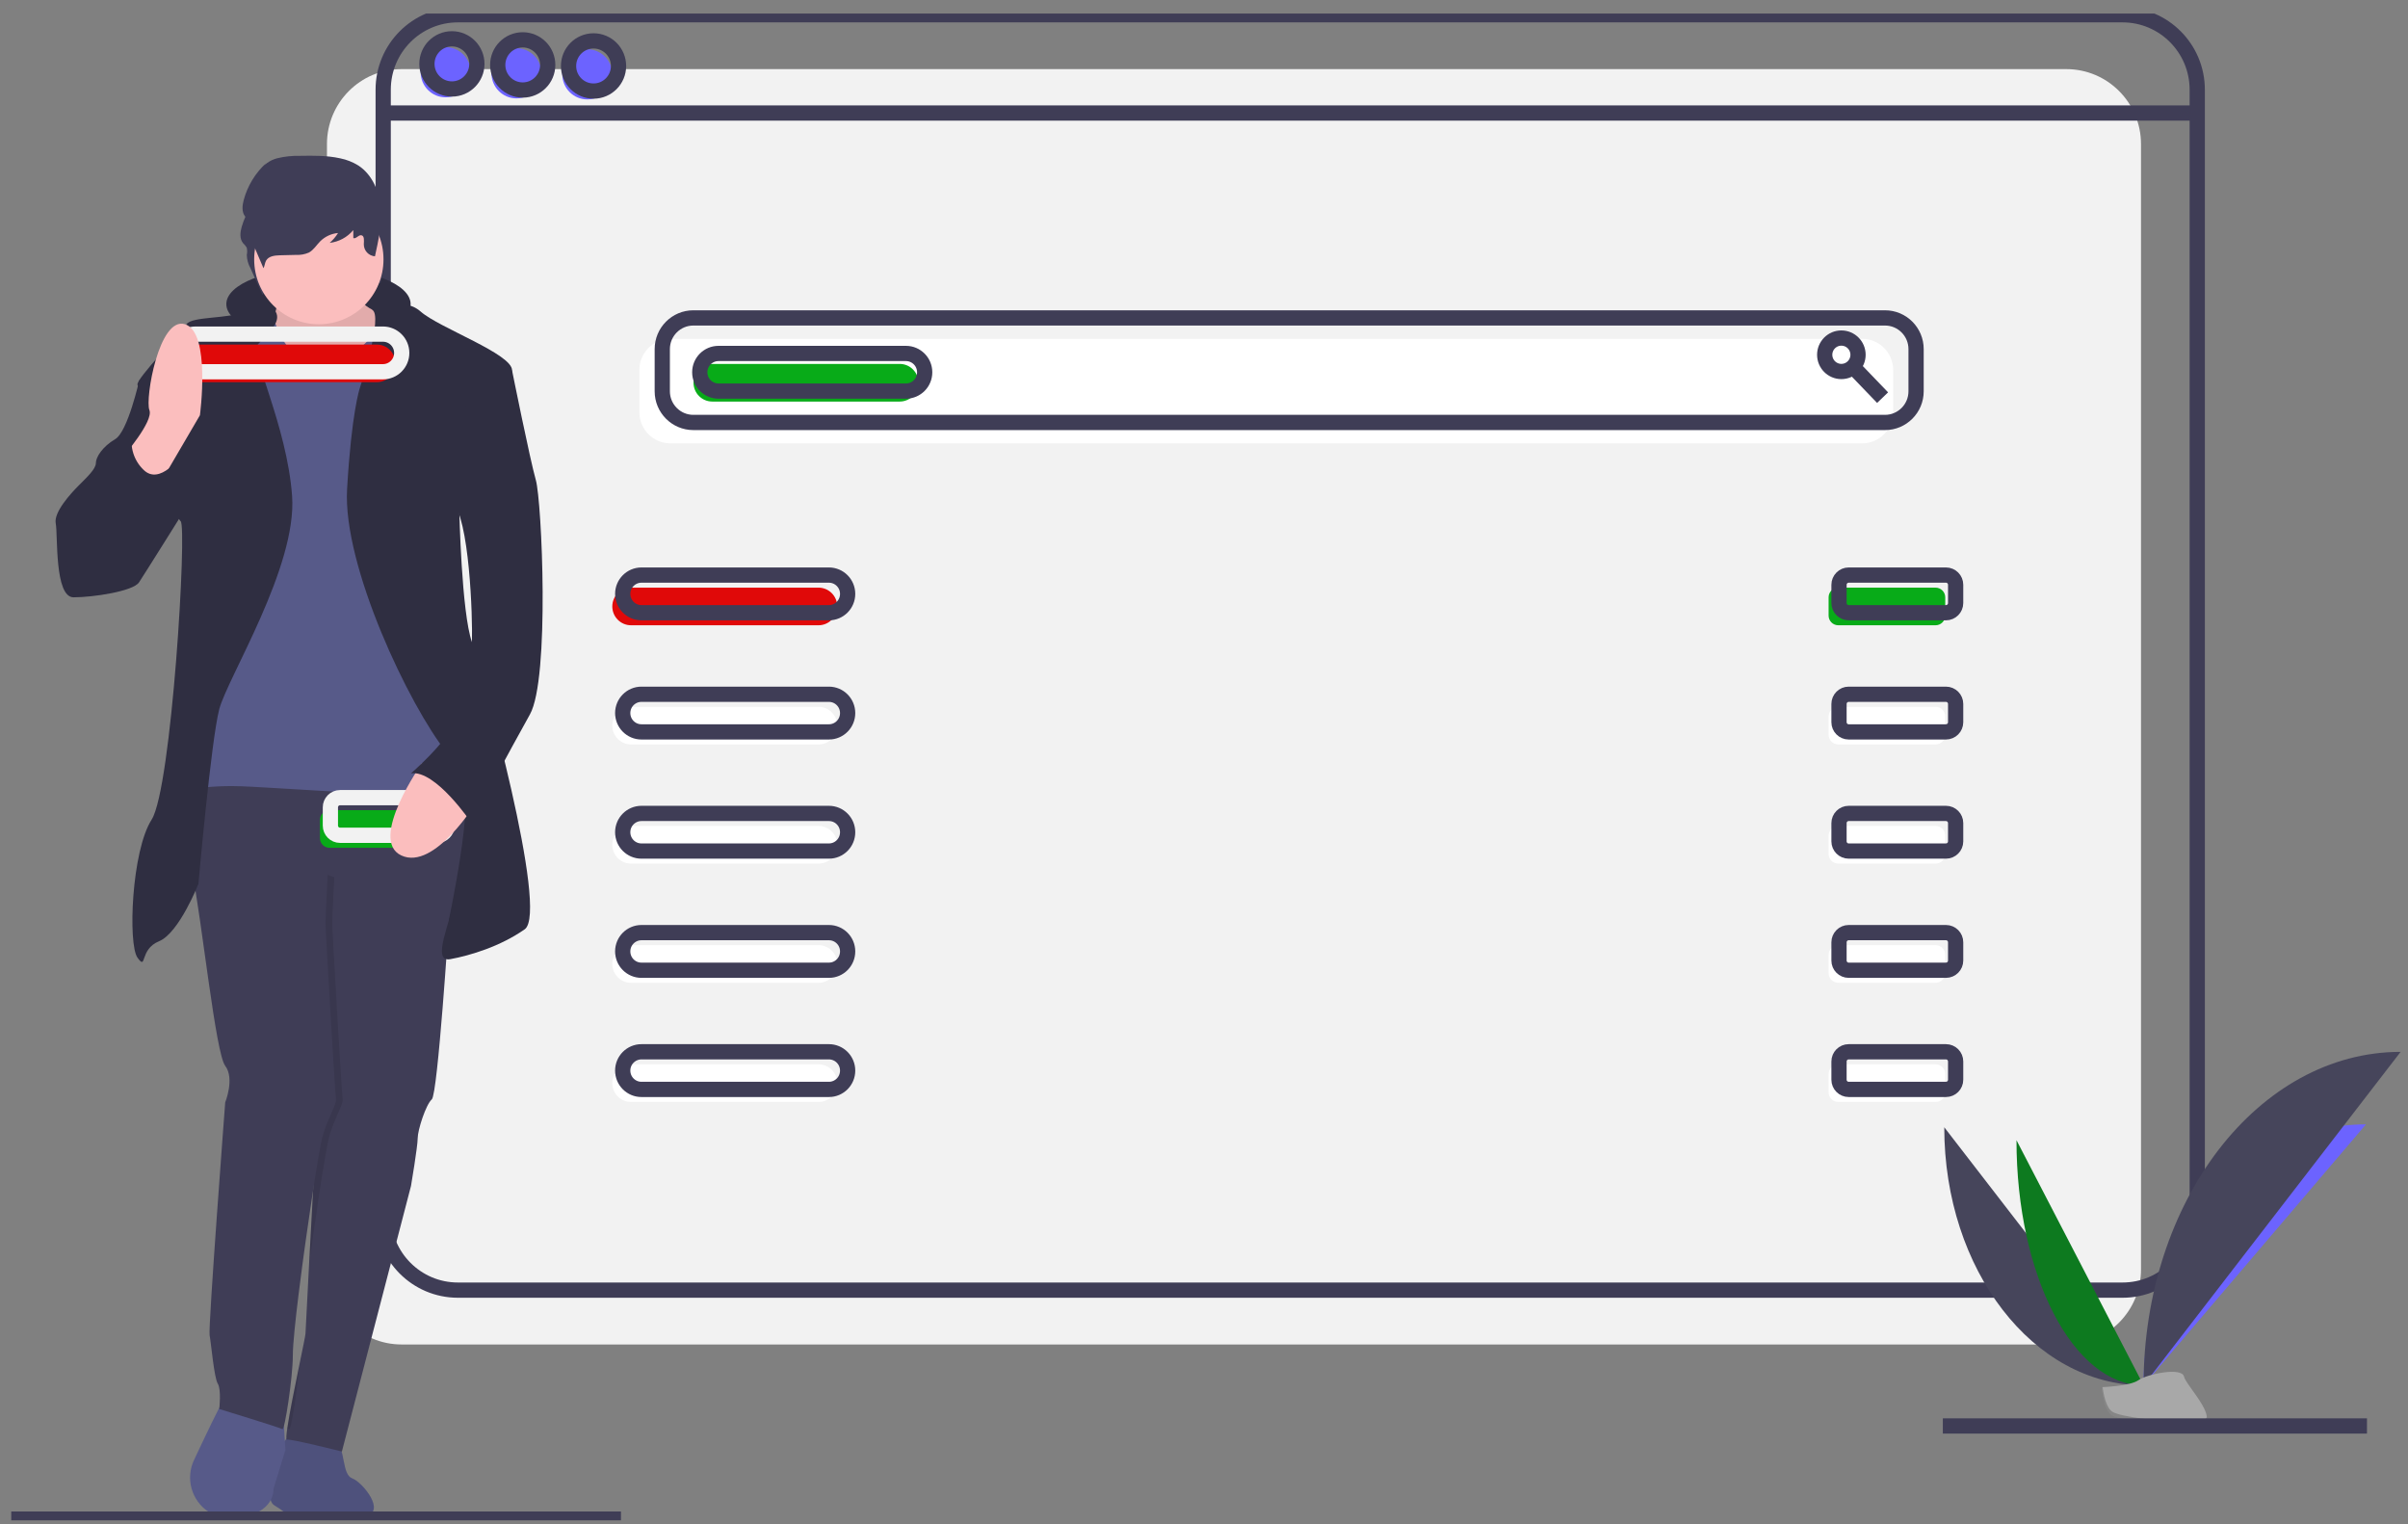 <svg width="158" height="100" viewBox="0 0 158 100" fill="none" xmlns="http://www.w3.org/2000/svg">
<rect x="0" y="0" width="158" height="100" fill="#808080" stroke="none"/>
<g clip-path="url(#clip0)">
<path d="M135.58 4.534H26.354C23.647 4.534 21.453 6.737 21.453 9.454V83.286C21.453 86.003 23.647 88.205 26.354 88.205H135.58C138.287 88.205 140.481 86.003 140.481 83.286V9.454C140.481 6.737 138.287 4.534 135.58 4.534Z" fill="#F2F2F2"/>
<path d="M122.182 22.229H43.991C42.865 22.229 41.953 23.145 41.953 24.274V27.041C41.953 28.171 42.865 29.087 43.991 29.087H122.182C123.308 29.087 124.22 28.171 124.22 27.041V24.274C124.22 23.145 123.308 22.229 122.182 22.229Z" fill="white"/>
<path d="M139.27 0.968H30.044C27.337 0.968 25.143 3.17 25.143 5.887V79.719C25.143 82.436 27.337 84.639 30.044 84.639H139.27C141.977 84.639 144.171 82.436 144.171 79.719V5.887C144.171 3.17 141.977 0.968 139.27 0.968Z" stroke="#3F3D56" stroke-miterlimit="10"/>
<path d="M25.212 7.415H144.24" stroke="#3F3D56" stroke-miterlimit="10"/>
<path d="M29.242 6.386C30.148 6.386 30.882 5.649 30.882 4.74C30.882 3.831 30.148 3.094 29.242 3.094C28.336 3.094 27.602 3.831 27.602 4.74C27.602 5.649 28.336 6.386 29.242 6.386Z" fill="#6C63FF"/>
<path d="M33.888 6.455C34.794 6.455 35.528 5.718 35.528 4.809C35.528 3.9 34.794 3.163 33.888 3.163C32.983 3.163 32.248 3.9 32.248 4.809C32.248 5.718 32.983 6.455 33.888 6.455Z" fill="#6C63FF"/>
<path d="M38.535 6.523C39.441 6.523 40.175 5.786 40.175 4.877C40.175 3.968 39.441 3.231 38.535 3.231C37.63 3.231 36.895 3.968 36.895 4.877C36.895 5.786 37.63 6.523 38.535 6.523Z" fill="#6C63FF"/>
<path d="M29.652 5.838C30.557 5.838 31.291 5.101 31.291 4.192C31.291 3.283 30.557 2.546 29.652 2.546C28.746 2.546 28.012 3.283 28.012 4.192C28.012 5.101 28.746 5.838 29.652 5.838Z" stroke="#3F3D56" stroke-miterlimit="10"/>
<path d="M34.298 5.906C35.204 5.906 35.938 5.169 35.938 4.26C35.938 3.351 35.204 2.614 34.298 2.614C33.392 2.614 32.658 3.351 32.658 4.26C32.658 5.169 33.392 5.906 34.298 5.906Z" stroke="#3F3D56" stroke-miterlimit="10"/>
<path d="M38.945 5.975C39.851 5.975 40.585 5.238 40.585 4.329C40.585 3.42 39.851 2.683 38.945 2.683C38.039 2.683 37.305 3.42 37.305 4.329C37.305 5.238 38.039 5.975 38.945 5.975Z" stroke="#3F3D56" stroke-miterlimit="10"/>
<path d="M123.684 20.857H45.493C44.368 20.857 43.455 21.773 43.455 22.903V25.67C43.455 26.8 44.368 27.716 45.493 27.716H123.684C124.81 27.716 125.723 26.8 125.723 25.67V22.903C125.723 21.773 124.81 20.857 123.684 20.857Z" stroke="#3F3D56" stroke-miterlimit="10"/>
<path d="M120.82 24.372C121.424 24.372 121.914 23.881 121.914 23.275C121.914 22.669 121.424 22.178 120.82 22.178C120.217 22.178 119.727 22.669 119.727 23.275C119.727 23.881 120.217 24.372 120.82 24.372Z" stroke="#3F3D56" stroke-miterlimit="10"/>
<path d="M121.627 24.113L123.526 26.087" stroke="#3F3D56" stroke-miterlimit="10"/>
<path d="M59.034 23.875H46.735C46.056 23.875 45.505 24.428 45.505 25.11V25.11C45.505 25.791 46.056 26.344 46.735 26.344H59.034C59.713 26.344 60.264 25.791 60.264 25.11C60.264 24.428 59.713 23.875 59.034 23.875Z" fill="#08AB18"/>
<path d="M47.145 23.189H59.444C60.123 23.189 60.673 23.741 60.673 24.423V24.423C60.673 25.105 60.123 25.657 59.444 25.657H47.145C46.465 25.657 45.915 25.105 45.915 24.423V24.423C45.915 23.741 46.465 23.189 47.145 23.189Z" stroke="#3F3D56" stroke-miterlimit="10"/>
<path d="M53.705 38.552H41.406C40.726 38.552 40.176 39.105 40.176 39.786V39.786C40.176 40.468 40.726 41.021 41.406 41.021H53.705C54.384 41.021 54.935 40.468 54.935 39.786C54.935 39.105 54.384 38.552 53.705 38.552Z" fill="#E00909"/>
<path d="M53.705 46.37H41.406C40.726 46.37 40.176 46.923 40.176 47.605C40.176 48.286 40.726 48.839 41.406 48.839H53.705C54.384 48.839 54.935 48.286 54.935 47.605C54.935 46.923 54.384 46.37 53.705 46.37Z" fill="white"/>
<path d="M53.705 54.188H41.406C40.726 54.188 40.176 54.741 40.176 55.423C40.176 56.105 40.726 56.657 41.406 56.657H53.705C54.384 56.657 54.935 56.105 54.935 55.423C54.935 54.741 54.384 54.188 53.705 54.188Z" fill="white"/>
<path d="M53.705 62.007H41.406C40.726 62.007 40.176 62.559 40.176 63.241C40.176 63.923 40.726 64.476 41.406 64.476H53.705C54.384 64.476 54.935 63.923 54.935 63.241C54.935 62.559 54.384 62.007 53.705 62.007Z" fill="white"/>
<path d="M53.705 69.825H41.406C40.726 69.825 40.176 70.378 40.176 71.06C40.176 71.742 40.726 72.294 41.406 72.294H53.705C54.384 72.294 54.935 71.742 54.935 71.06C54.935 70.378 54.384 69.825 53.705 69.825Z" fill="white"/>
<path d="M42.089 37.728H54.388C55.068 37.728 55.618 38.281 55.618 38.963V38.963C55.618 39.645 55.068 40.197 54.388 40.197H42.089C41.41 40.197 40.859 39.645 40.859 38.963V38.963C40.859 38.281 41.41 37.728 42.089 37.728Z" stroke="#3F3D56" stroke-miterlimit="10"/>
<path d="M54.388 45.547H42.089C41.41 45.547 40.859 46.1 40.859 46.781C40.859 47.463 41.41 48.016 42.089 48.016H54.388C55.068 48.016 55.618 47.463 55.618 46.781C55.618 46.1 55.068 45.547 54.388 45.547Z" stroke="#3F3D56" stroke-miterlimit="10"/>
<path d="M54.388 53.365H42.089C41.41 53.365 40.859 53.918 40.859 54.6C40.859 55.282 41.41 55.834 42.089 55.834H54.388C55.068 55.834 55.618 55.282 55.618 54.6C55.618 53.918 55.068 53.365 54.388 53.365Z" stroke="#3F3D56" stroke-miterlimit="10"/>
<path d="M42.089 61.184H54.388C55.068 61.184 55.618 61.736 55.618 62.418V62.418C55.618 63.1 55.068 63.653 54.388 63.653H42.089C41.41 63.653 40.859 63.1 40.859 62.418V62.418C40.859 61.736 41.41 61.184 42.089 61.184Z" stroke="#3F3D56" stroke-miterlimit="10"/>
<path d="M42.089 69.002H54.388C55.068 69.002 55.618 69.555 55.618 70.236V70.236C55.618 70.918 55.068 71.471 54.388 71.471H42.089C41.41 71.471 40.859 70.918 40.859 70.236V70.236C40.859 69.555 41.41 69.002 42.089 69.002Z" stroke="#3F3D56" stroke-miterlimit="10"/>
<path d="M127.001 38.552H120.617C120.267 38.552 119.983 38.837 119.983 39.188V40.384C119.983 40.736 120.267 41.021 120.617 41.021H127.001C127.352 41.021 127.636 40.736 127.636 40.384V39.188C127.636 38.837 127.352 38.552 127.001 38.552Z" fill="#08AB18"/>
<path d="M127.001 46.37H120.617C120.267 46.37 119.983 46.655 119.983 47.007V48.202C119.983 48.554 120.267 48.839 120.617 48.839H127.001C127.352 48.839 127.636 48.554 127.636 48.202V47.007C127.636 46.655 127.352 46.37 127.001 46.37Z" fill="white"/>
<path d="M127.001 54.188H120.617C120.267 54.188 119.983 54.474 119.983 54.825V56.021C119.983 56.372 120.267 56.657 120.617 56.657H127.001C127.352 56.657 127.636 56.372 127.636 56.021V54.825C127.636 54.474 127.352 54.188 127.001 54.188Z" fill="white"/>
<path d="M127.001 62.007H120.617C120.267 62.007 119.983 62.292 119.983 62.644V63.839C119.983 64.191 120.267 64.476 120.617 64.476H127.001C127.352 64.476 127.636 64.191 127.636 63.839V62.644C127.636 62.292 127.352 62.007 127.001 62.007Z" fill="white"/>
<path d="M127.001 69.825H120.617C120.267 69.825 119.983 70.11 119.983 70.462V71.657C119.983 72.009 120.267 72.294 120.617 72.294H127.001C127.352 72.294 127.636 72.009 127.636 71.657V70.462C127.636 70.11 127.352 69.825 127.001 69.825Z" fill="white"/>
<path d="M127.684 37.728H121.3C120.95 37.728 120.666 38.014 120.666 38.365V39.561C120.666 39.912 120.95 40.197 121.3 40.197H127.684C128.035 40.197 128.319 39.912 128.319 39.561V38.365C128.319 38.014 128.035 37.728 127.684 37.728Z" stroke="#3F3D56" stroke-miterlimit="10"/>
<path d="M127.684 45.547H121.3C120.95 45.547 120.666 45.832 120.666 46.184V47.379C120.666 47.731 120.95 48.016 121.3 48.016H127.684C128.035 48.016 128.319 47.731 128.319 47.379V46.184C128.319 45.832 128.035 45.547 127.684 45.547Z" stroke="#3F3D56" stroke-miterlimit="10"/>
<path d="M127.684 53.365H121.3C120.95 53.365 120.666 53.65 120.666 54.002V55.197C120.666 55.549 120.95 55.834 121.3 55.834H127.684C128.035 55.834 128.319 55.549 128.319 55.197V54.002C128.319 53.65 128.035 53.365 127.684 53.365Z" stroke="#3F3D56" stroke-miterlimit="10"/>
<path d="M127.684 61.184H121.3C120.95 61.184 120.666 61.469 120.666 61.82V63.016C120.666 63.367 120.95 63.653 121.3 63.653H127.684C128.035 63.653 128.319 63.367 128.319 63.016V61.82C128.319 61.469 128.035 61.184 127.684 61.184Z" stroke="#3F3D56" stroke-miterlimit="10"/>
<path d="M127.684 69.002H121.3C120.95 69.002 120.666 69.287 120.666 69.639V70.834C120.666 71.186 120.95 71.471 121.3 71.471H127.684C128.035 71.471 128.319 71.186 128.319 70.834V69.639C128.319 69.287 128.035 69.002 127.684 69.002Z" stroke="#3F3D56" stroke-miterlimit="10"/>
<path d="M32.745 51.349H25.236V61.236H32.745V51.349Z" fill="#2F2E41"/>
<path d="M19.31 93.76C19.31 93.76 21.407 93.76 22.041 94.445C22.675 95.13 22.431 96.745 23.114 96.99C23.796 97.235 25.357 99.193 23.991 99.437C23.039 99.608 21.136 99.684 20.073 99.714C19.607 99.727 19.151 99.578 18.782 99.294C18.529 99.099 18.266 98.918 17.994 98.752C17.262 98.312 17.994 95.375 17.994 95.375L19.31 93.76Z" fill="#575A89"/>
<path opacity="0.1" d="M19.31 93.76C19.31 93.76 21.407 93.76 22.041 94.445C22.675 95.13 22.431 96.745 23.114 96.99C23.796 97.235 25.357 99.193 23.991 99.437C23.039 99.608 21.136 99.684 20.073 99.714C19.607 99.727 19.151 99.578 18.782 99.294C18.529 99.099 18.266 98.918 17.994 98.752C17.262 98.312 17.994 95.375 17.994 95.375L19.31 93.76Z" fill="black"/>
<path d="M27.407 74.671C27.407 75.21 26.968 77.804 26.968 77.804L22.433 95.228C22.433 95.228 19.117 94.396 18.825 94.445C18.763 94.456 18.781 94.17 18.848 93.71C18.987 92.746 19.339 91.015 19.625 89.623C19.856 88.501 20.044 87.599 20.044 87.495C20.044 87.375 20.151 85.354 20.276 83.011C20.457 79.639 20.678 75.601 20.678 75.601L19.946 64.931L20.141 60.722L21.312 55.681L29.065 57.785L29.431 60.267L29.455 60.428C29.455 60.428 28.723 71.781 28.333 72.124C27.943 72.466 27.407 74.133 27.407 74.671Z" fill="#3F3D56"/>
<path d="M17.945 91.459C17.945 91.459 15.019 91.41 14.727 91.753C14.527 91.987 13.418 94.319 12.735 95.776C12.455 96.362 12.397 97.031 12.571 97.657C12.745 98.283 13.139 98.825 13.681 99.181C14.21 99.516 14.837 99.658 15.458 99.584C18.091 99.34 17.945 97.675 17.945 97.675L18.725 95.13L18.53 91.802L17.945 91.459Z" fill="#575A89"/>
<path opacity="0.1" d="M18.847 93.71C18.986 92.746 19.338 91.015 19.624 89.623C19.512 91.275 19.096 93.845 18.97 93.76C18.93 93.74 18.889 93.724 18.847 93.71Z" fill="black"/>
<path opacity="0.1" d="M22.481 72.126C22.53 72.42 21.993 73.301 21.652 74.378C21.311 75.455 20.384 82.209 20.384 82.209C20.384 82.209 20.341 82.52 20.275 83.011C20.456 79.639 20.677 75.601 20.677 75.601L19.945 64.931L20.14 60.722L21.311 55.681L29.064 57.785L29.43 60.267L21.945 57.394C21.945 57.394 21.798 60.037 21.798 60.575C21.798 61.114 22.432 71.833 22.481 72.126Z" fill="black"/>
<path d="M14.24 50.492C14.24 50.492 11.9 53.625 12.582 57.051C13.265 60.477 14.143 69.091 14.777 69.924C15.411 70.756 14.777 72.322 14.777 72.322C14.777 72.322 13.655 87.103 13.753 87.593C13.85 88.082 14.045 90.383 14.289 90.774C14.533 91.166 14.387 92.438 14.387 92.438C14.387 92.438 18.385 93.662 18.532 93.76C18.678 93.858 19.214 90.383 19.214 88.914C19.214 87.446 19.946 82.209 19.946 82.209C19.946 82.209 20.872 75.454 21.213 74.377C21.555 73.301 22.091 72.42 22.043 72.126C21.994 71.832 21.36 61.113 21.36 60.575C21.36 60.036 21.506 57.394 21.506 57.394L29.434 60.436C29.434 60.436 31.197 52.182 30.302 51.362C29.406 50.541 14.24 50.492 14.24 50.492Z" fill="#3F3D56"/>
<path d="M20.896 22.325C24.236 22.325 26.943 21.262 26.943 19.951C26.943 18.64 24.236 17.577 20.896 17.577C17.557 17.577 14.85 18.64 14.85 19.951C14.85 21.262 17.557 22.325 20.896 22.325Z" fill="#2F2E41"/>
<path d="M17.403 12.472C16.667 13.108 16.13 13.945 15.859 14.881C15.757 15.241 15.709 15.662 15.951 15.956C16.042 16.041 16.122 16.137 16.187 16.244C16.227 16.4 16.229 16.564 16.193 16.721C16.201 17.023 16.281 17.319 16.427 17.583L17.229 19.358C17.318 19.203 17.319 19.013 17.41 18.86C17.588 18.562 18.013 18.519 18.373 18.51L19.497 18.484C19.8 18.499 20.102 18.447 20.382 18.33C20.709 18.164 20.905 17.84 21.168 17.591C21.507 17.275 21.943 17.084 22.405 17.049C22.244 17.292 22.048 17.51 21.823 17.695C22.454 17.63 23.039 17.332 23.462 16.857L23.464 17.381C23.651 17.451 23.811 17.172 24.01 17.195C24.247 17.222 24.203 17.552 24.191 17.778C24.194 17.985 24.276 18.184 24.42 18.332C24.564 18.481 24.759 18.569 24.965 18.578C25.211 17.524 25.458 16.45 25.36 15.374C25.262 14.298 24.763 13.2 23.806 12.616C23.417 12.389 22.992 12.231 22.55 12.148C21.644 11.959 20.707 11.972 19.779 11.986C19.248 11.972 18.717 12.024 18.199 12.141C17.688 12.279 17.199 12.563 16.94 13.003" fill="#3F3D56"/>
<path d="M18.287 19.266C18.287 19.266 18.043 21.272 17.702 21.272C17.36 21.272 19.165 24.552 19.165 24.552L24.041 24.943L26.967 23.083L25.553 20.685C25.553 20.685 23.261 20.294 23.553 18.972C23.846 17.65 18.287 19.266 18.287 19.266Z" fill="#FBBEBE"/>
<path opacity="0.1" d="M18.287 19.266C18.287 19.266 18.043 21.272 17.702 21.272C17.36 21.272 19.165 24.552 19.165 24.552L24.041 24.943L26.967 23.083L25.553 20.685C25.553 20.685 23.261 20.294 23.553 18.972C23.846 17.65 18.287 19.266 18.287 19.266Z" fill="black"/>
<path d="M20.92 21.272C23.263 21.272 25.163 19.366 25.163 17.014C25.163 14.662 23.263 12.756 20.92 12.756C18.577 12.756 16.678 14.662 16.678 17.014C16.678 19.366 18.577 21.272 20.92 21.272Z" fill="#FBBEBE"/>
<path d="M21.31 23.573C21.31 23.573 24.236 23.72 25.163 20.44C25.163 20.44 28.04 21.028 28.284 22.398C28.527 23.769 32.087 50.395 30.917 51.57C29.746 52.744 17.848 51.57 15.215 51.57C12.582 51.57 11.07 52.108 11.07 52.108L14.63 35.418L15.02 24.013L15.702 20.979C15.702 20.979 17.713 20.372 17.951 20.92C18.189 21.468 18.872 24.111 21.31 23.573Z" fill="#575A89"/>
<path d="M18.085 20.44C18.085 20.44 16.873 19.951 15.995 20.44C15.118 20.93 12.582 20.734 12.241 21.272C11.899 21.811 8.925 24.845 9.022 25.237C9.12 25.628 11.412 33.9 11.851 34.194C12.289 34.487 11.265 51.716 9.949 53.772C8.632 55.828 8.388 61.946 9.022 62.827C9.656 63.708 9.12 62.288 10.436 61.75C11.753 61.212 13.021 57.981 13.021 57.981C13.021 57.981 13.85 48.584 14.386 46.528C14.923 44.472 19.506 37.179 19.165 32.53C18.824 27.88 16.386 23.23 16.922 22.594C17.458 21.957 18.518 21.174 18.085 20.44Z" fill="#2F2E41"/>
<path d="M24.407 20.318C24.407 20.318 26.382 19.363 27.601 20.44C28.82 21.517 33.648 23.23 33.599 24.307C33.55 25.384 30.137 33.509 30.137 33.509C30.137 33.509 30.283 40.214 30.966 42.123C31.649 44.032 36.038 59.841 34.428 60.967C32.819 62.093 30.869 62.68 29.552 62.925C28.235 63.169 29.649 60.331 29.796 58.911C29.942 57.492 31.746 52.401 29.308 49.367C26.87 46.332 22.481 37.131 22.774 32.089C23.066 27.048 23.603 25.482 23.603 25.482C23.603 25.482 25.188 20.66 24.407 20.318Z" fill="#2F2E41"/>
<path d="M9.997 24.943H9.139C9.139 24.943 8.388 28.321 7.559 28.81C6.73 29.299 6.291 29.985 6.291 30.376C6.291 30.768 5.706 31.306 5.17 31.845C4.633 32.383 3.512 33.607 3.658 34.341C3.804 35.075 3.561 39.187 4.828 39.187C6.096 39.187 8.729 38.795 9.12 38.208C9.51 37.62 12.143 33.411 12.143 33.411L9.997 24.943Z" fill="#2F2E41"/>
<path d="M17.453 10.711C16.748 11.359 16.242 12.194 15.992 13.12C15.896 13.48 15.85 13.9 16.079 14.194C16.166 14.28 16.241 14.376 16.303 14.482C16.34 14.639 16.342 14.802 16.308 14.959C16.315 15.26 16.391 15.555 16.529 15.822L17.288 17.596C17.372 17.441 17.373 17.251 17.459 17.098C17.627 16.8 18.029 16.757 18.37 16.748L19.432 16.722C19.719 16.737 20.006 16.684 20.269 16.569C20.578 16.402 20.764 16.078 21.012 15.829C21.326 15.517 21.74 15.325 22.181 15.287C22.031 15.529 21.846 15.747 21.632 15.934C22.236 15.864 22.791 15.564 23.181 15.095L23.183 15.619C23.36 15.69 23.511 15.411 23.7 15.433C23.924 15.46 23.882 15.79 23.871 16.016C23.869 16.218 23.943 16.413 24.079 16.562C24.215 16.71 24.402 16.801 24.603 16.816C24.835 15.762 25.069 14.688 24.976 13.612C24.883 12.536 24.411 11.439 23.507 10.854C23.142 10.629 22.74 10.47 22.319 10.387C21.463 10.197 20.576 10.21 19.699 10.224C19.196 10.21 18.694 10.262 18.205 10.379C17.711 10.5 17.284 10.809 17.014 11.242" fill="#3F3D56"/>
<path d="M24.72 22.605H12.42C11.741 22.605 11.19 23.157 11.19 23.839V23.839C11.19 24.521 11.741 25.073 12.42 25.073H24.72C25.399 25.073 25.949 24.521 25.949 23.839C25.949 23.157 25.399 22.605 24.72 22.605Z" fill="#E00909"/>
<path d="M12.83 21.919H25.129C25.808 21.919 26.359 22.472 26.359 23.153V23.153C26.359 23.835 25.808 24.388 25.129 24.388H12.83C12.151 24.388 11.6 23.835 11.6 23.153V23.153C11.6 22.472 12.151 21.919 12.83 21.919Z" stroke="#F2F2F2" stroke-miterlimit="10"/>
<path d="M8.095 29.935C8.095 29.935 10.095 27.635 9.802 26.901C9.509 26.166 10.436 20.733 12.143 21.272C13.849 21.81 13.118 27.243 13.118 27.243L10.485 31.746L9.119 31.257L8.095 29.935Z" fill="#FBBEBE"/>
<path d="M8.68 28.467L4.925 33.068C4.925 33.068 3.121 37.913 5.559 37.913C7.997 37.913 9.899 34.732 9.899 34.732L11.899 29.886C11.899 29.886 10.484 31.893 9.412 30.816C9.103 30.518 8.874 30.146 8.746 29.736C8.618 29.325 8.595 28.889 8.68 28.467Z" fill="#2F2E41"/>
<path d="M28.012 53.153H21.628C21.278 53.153 20.994 53.438 20.994 53.79V54.986C20.994 55.337 21.278 55.622 21.628 55.622H28.012C28.363 55.622 28.647 55.337 28.647 54.986V53.79C28.647 53.438 28.363 53.153 28.012 53.153Z" fill="#08AB18"/>
<path d="M28.696 52.33H22.312C21.962 52.33 21.678 52.615 21.678 52.967V54.162C21.678 54.514 21.962 54.799 22.312 54.799H28.696C29.047 54.799 29.331 54.514 29.331 54.162V52.967C29.331 52.615 29.047 52.33 28.696 52.33Z" stroke="#F2F2F2" stroke-miterlimit="10"/>
<path d="M27.694 50.063C27.694 50.063 24.138 55.094 26.332 56.122C28.527 57.149 31.306 52.549 31.306 52.549L27.694 50.063Z" fill="#FBBEBE"/>
<path d="M31.649 23.572L33.6 24.306C33.6 24.306 34.77 30.131 35.16 31.501C35.55 32.872 36.087 44.521 34.77 46.87C33.453 49.22 30.918 53.967 30.918 53.967C30.918 53.967 28.577 50.492 26.968 50.737C26.968 50.737 29.211 48.779 29.552 47.751C29.894 46.723 30.918 43.787 30.966 42.123C31.015 40.458 30.808 33.977 29.644 32.837C28.479 31.697 31.649 23.572 31.649 23.572Z" fill="#2F2E41"/>
<path d="M0.738 99.661H40.745" stroke="#3F3D56" stroke-miterlimit="10"/>
<path d="M127.572 73.954C127.572 83.312 133.421 90.884 140.649 90.884L127.572 73.954Z" fill="#46455B"/>
<path d="M140.649 90.884C140.649 81.421 147.176 73.764 155.242 73.764L140.649 90.884Z" fill="#6C63FF"/>
<path d="M132.311 74.803C132.311 83.692 136.04 90.885 140.65 90.885L132.311 74.803Z" fill="#0D7A1F"/>
<path d="M140.649 90.884C140.649 78.792 148.193 69.008 157.516 69.008L140.649 90.884Z" fill="#46455B"/>
<path d="M137.898 91.004C137.898 91.004 139.753 90.947 140.312 90.547C140.871 90.148 143.165 89.671 143.303 90.311C143.442 90.952 146.09 93.498 143.997 93.515C141.903 93.532 139.132 93.187 138.574 92.846C138.016 92.505 137.898 91.004 137.898 91.004Z" fill="#A8A8A8"/>
<path opacity="0.2" d="M144.034 93.292C141.94 93.309 139.169 92.965 138.611 92.624C138.186 92.364 138.017 91.432 137.96 91.002C137.921 91.004 137.898 91.004 137.898 91.004C137.898 91.004 138.016 92.506 138.574 92.847C139.132 93.188 141.903 93.532 143.997 93.515C144.601 93.51 144.81 93.294 144.798 92.975C144.714 93.168 144.484 93.288 144.034 93.292Z" fill="black"/>
<path d="M127.478 93.551H155.308" stroke="#3F3D56" stroke-miterlimit="10"/>
</g>
<defs>
<clipPath id="clip0">
<rect width="156.778" height="98.852" fill="white" transform="translate(0.738 0.889)"/>
</clipPath>
</defs>
</svg>
